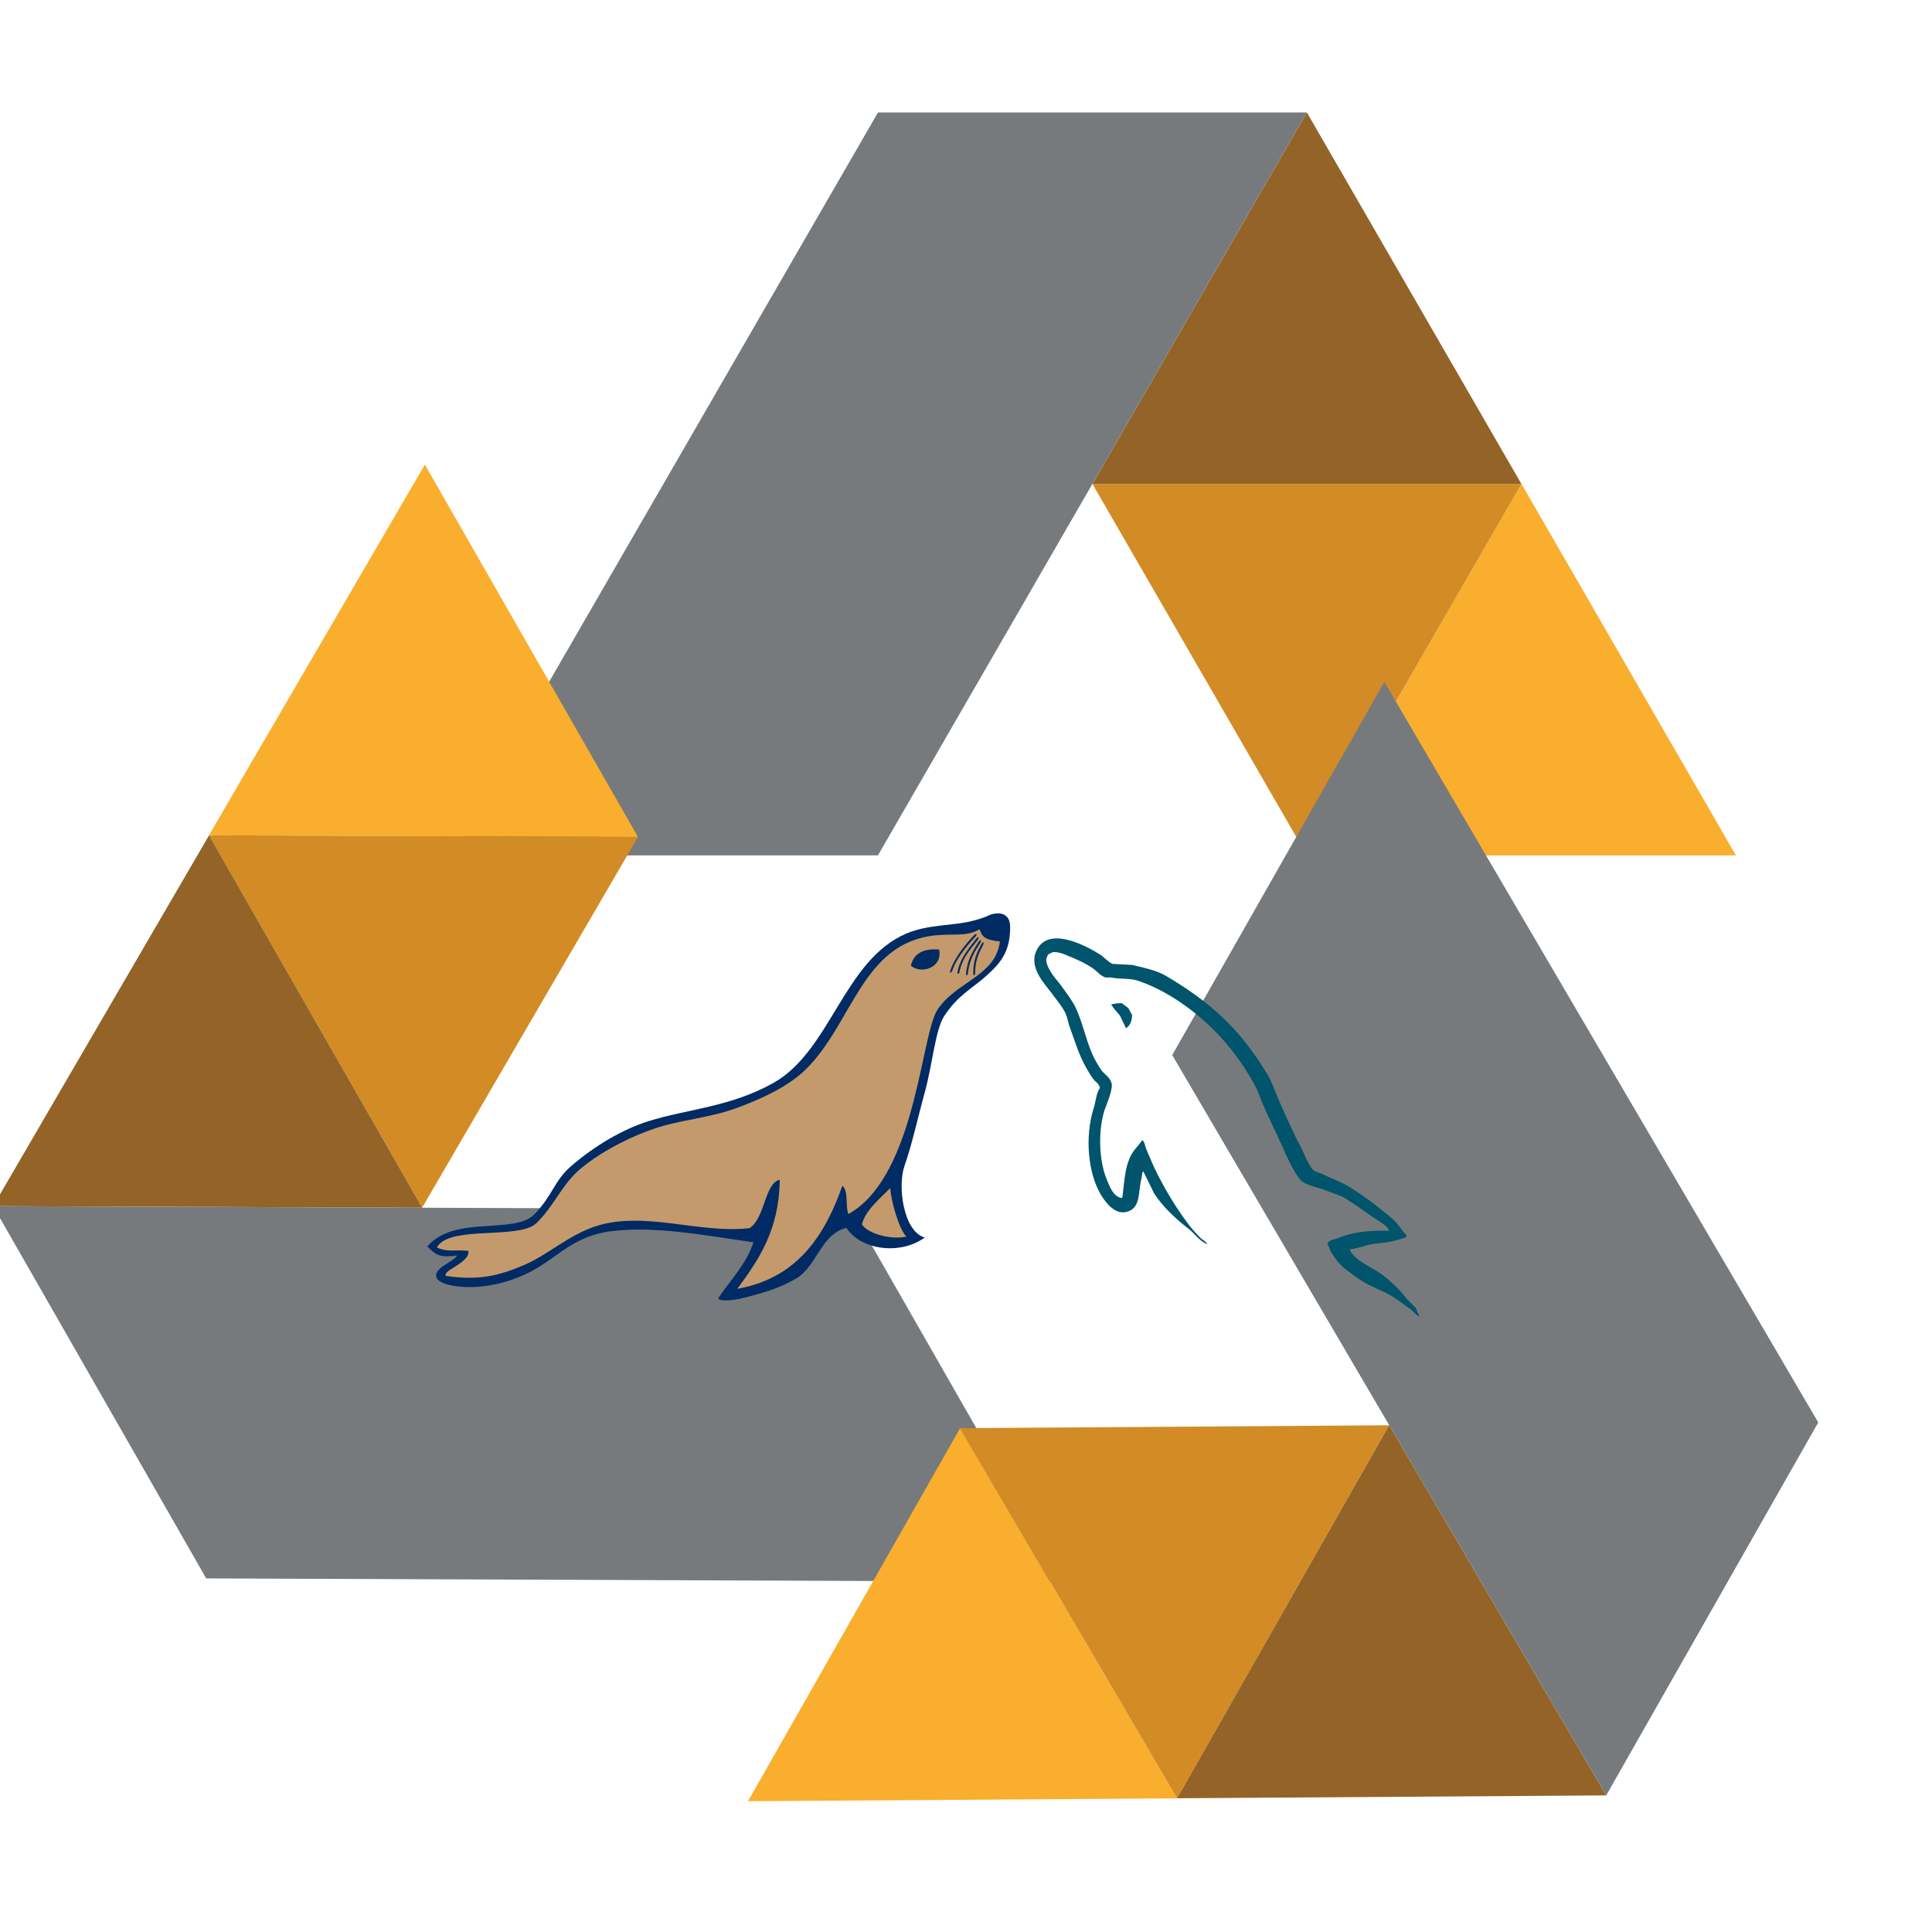 <?xml version="1.0" encoding="UTF-8" standalone="no"?>
<svg
   xmlns:dc="http://purl.org/dc/elements/1.1/"
   xmlns:cc="http://creativecommons.org/ns#"
   xmlns:rdf="http://www.w3.org/1999/02/22-rdf-syntax-ns#"
   xmlns:svg="http://www.w3.org/2000/svg"
   xmlns="http://www.w3.org/2000/svg"
   xmlns:sodipodi="http://sodipodi.sourceforge.net/DTD/sodipodi-0.dtd"
   xmlns:inkscape="http://www.inkscape.org/namespaces/inkscape"
   id="svg3430"
   width="800"
   height="800"
   viewBox="0 0 800 800.001"
   version="1.1"
   sodipodi:docname="multiflexi-mysql.svg"
   inkscape:version="0.92.4 (5da689c313, 2019-01-14)">
  <sodipodi:namedview
     pagecolor="#ffffff"
     bordercolor="#666666"
     borderopacity="1"
     objecttolerance="10"
     gridtolerance="10"
     guidetolerance="10"
     inkscape:pageopacity="0"
     inkscape:pageshadow="2"
     inkscape:window-width="1920"
     inkscape:window-height="1051"
     id="namedview39"
     showgrid="false"
     inkscape:zoom="0.87006406"
     inkscape:cx="249.71539"
     inkscape:cy="298.75763"
     inkscape:window-x="1920"
     inkscape:window-y="0"
     inkscape:window-maximized="1"
     inkscape:current-layer="svg3430" />
  <defs
     id="defs3434">
    <clipPath
       id="clipPath3444">
      <path
         id="path3446"
         d="M 11.52,162 C 11.52,81.677 135.307,16.56 288,16.56 440.693,16.56 564.48,81.678 564.48,162 564.48,242.322 440.693,307.44 288,307.44 135.307,307.44 11.52,242.32 11.52,162"
         inkscape:connector-curvature="0" />
    </clipPath>
    <radialGradient
       id="radialGradient3452"
       cx="0"
       cy="0"
       r="1"
       fx="0"
       fy="0"
       gradientTransform="matrix(363.06,0,0,-363.06,177.52,256.31)"
       gradientUnits="userSpaceOnUse"
       spreadMethod="pad">
      <stop
         id="stop3454"
         offset="0"
         stop-color="#aeb2d5" />
      <stop
         id="stop3456"
         offset="0.3"
         stop-color="#aeb2d5" />
      <stop
         id="stop3458"
         offset="0.75"
         stop-color="#484c89" />
      <stop
         id="stop3460"
         offset="1"
         stop-color="#484c89" />
    </radialGradient>
    <clipPath
       id="clipPath3468">
      <path
         id="path3470"
         d="M 0,324 H 576 V 0 H 0 Z"
         inkscape:connector-curvature="0" />
    </clipPath>
    <clipPath
       id="clipPath3480">
      <path
         id="path3482"
         d="M 0,324 H 576 V 0 H 0 Z"
         inkscape:connector-curvature="0" />
    </clipPath>
    <filter
       style="color-interpolation-filters:sRGB"
       inkscape:label="Drop Shadow"
       id="filter4622">
      <feFlood
         flood-opacity="0.498"
         flood-color="rgb(0,0,0)"
         result="flood"
         id="feFlood4612" />
      <feComposite
         in="flood"
         in2="SourceGraphic"
         operator="in"
         result="composite1"
         id="feComposite4614" />
      <feGaussianBlur
         in="composite1"
         stdDeviation="6"
         result="blur"
         id="feGaussianBlur4616" />
      <feOffset
         dx="6"
         dy="6"
         result="offset"
         id="feOffset4618" />
      <feComposite
         in="SourceGraphic"
         in2="offset"
         operator="over"
         result="fbSourceGraphic"
         id="feComposite4620" />
      <feColorMatrix
         result="fbSourceGraphicAlpha"
         in="fbSourceGraphic"
         values="0 0 0 -1 0 0 0 0 -1 0 0 0 0 -1 0 0 0 0 1 0"
         id="feColorMatrix4624" />
      <feFlood
         id="feFlood4626"
         flood-opacity="0.498"
         flood-color="rgb(0,0,0)"
         result="flood"
         in="fbSourceGraphic" />
      <feComposite
         in2="fbSourceGraphic"
         id="feComposite4628"
         in="flood"
         operator="in"
         result="composite1" />
      <feGaussianBlur
         id="feGaussianBlur4630"
         in="composite1"
         stdDeviation="6"
         result="blur" />
      <feOffset
         id="feOffset4632"
         dx="6"
         dy="6"
         result="offset" />
      <feComposite
         in2="offset"
         id="feComposite4634"
         in="fbSourceGraphic"
         operator="over"
         result="fbSourceGraphic" />
      <feColorMatrix
         result="fbSourceGraphicAlpha"
         in="fbSourceGraphic"
         values="0 0 0 -1 0 0 0 0 -1 0 0 0 0 -1 0 0 0 0 1 0"
         id="feColorMatrix4636" />
      <feFlood
         id="feFlood4638"
         flood-opacity="0.498"
         flood-color="rgb(0,0,0)"
         result="flood"
         in="fbSourceGraphic" />
      <feComposite
         in2="fbSourceGraphic"
         id="feComposite4640"
         in="flood"
         operator="in"
         result="composite1" />
      <feGaussianBlur
         id="feGaussianBlur4642"
         in="composite1"
         stdDeviation="6"
         result="blur" />
      <feOffset
         id="feOffset4644"
         dx="6"
         dy="6"
         result="offset" />
      <feComposite
         in2="offset"
         id="feComposite4646"
         in="fbSourceGraphic"
         operator="over"
         result="composite2" />
    </filter>
    <filter
       style="color-interpolation-filters:sRGB"
       inkscape:label="Color Shift"
       id="filter3861">
      <feColorMatrix
         type="hueRotate"
         values="112"
         result="color1"
         id="feColorMatrix3857" />
      <feColorMatrix
         type="saturate"
         values="0.6"
         result="fbSourceGraphic"
         id="feColorMatrix3859" />
      <feColorMatrix
         result="fbSourceGraphicAlpha"
         in="fbSourceGraphic"
         values="0 0 0 -1 0 0 0 0 -1 0 0 0 0 -1 0 0 0 0 1 0"
         id="feColorMatrix3863" />
      <feColorMatrix
         id="feColorMatrix3865"
         type="hueRotate"
         values="112"
         result="color1"
         in="fbSourceGraphic" />
      <feColorMatrix
         id="feColorMatrix3867"
         type="saturate"
         values="0.6"
         result="color2" />
    </filter>
    <filter
       style="color-interpolation-filters:sRGB"
       inkscape:label="Color Shift"
       id="filter3873">
      <feColorMatrix
         type="hueRotate"
         values="112"
         result="color1"
         id="feColorMatrix3869" />
      <feColorMatrix
         type="saturate"
         values="0.6"
         result="fbSourceGraphic"
         id="feColorMatrix3871" />
      <feColorMatrix
         result="fbSourceGraphicAlpha"
         in="fbSourceGraphic"
         values="0 0 0 -1 0 0 0 0 -1 0 0 0 0 -1 0 0 0 0 1 0"
         id="feColorMatrix3911" />
      <feColorMatrix
         id="feColorMatrix3913"
         type="hueRotate"
         values="323"
         result="color1"
         in="fbSourceGraphic" />
      <feColorMatrix
         id="feColorMatrix3915"
         type="saturate"
         values="0.61"
         result="color2" />
    </filter>
    <filter
       style="color-interpolation-filters:sRGB"
       inkscape:label="Color Shift"
       id="filter4017">
      <feColorMatrix
         type="hueRotate"
         values="327"
         result="color1"
         id="feColorMatrix4013" />
      <feColorMatrix
         type="saturate"
         values="1"
         result="color2"
         id="feColorMatrix4015" />
    </filter>
    <filter
       style="color-interpolation-filters:sRGB"
       inkscape:label="Color Shift"
       id="filter4135">
      <feColorMatrix
         type="hueRotate"
         values="229"
         result="color1"
         id="feColorMatrix4131" />
      <feColorMatrix
         type="saturate"
         values="0.79"
         result="color2"
         id="feColorMatrix4133" />
    </filter>
    <linearGradient
       x1="0"
       y1="0"
       x2="1"
       y2="0"
       gradientUnits="userSpaceOnUse"
       gradientTransform="matrix(-4.02e-6,-91.891,-91.891,4.02e-6,85.881,161.434)"
       spreadMethod="pad"
       id="linearGradient3027">
      <stop
         style="stop-opacity:1;stop-color:#97d9f6"
         offset="0"
         id="stop3029" />
      <stop
         style="stop-opacity:1;stop-color:#0f80cc"
         offset="0.92"
         id="stop3031" />
      <stop
         style="stop-opacity:1;stop-color:#0f80cc"
         offset="1"
         id="stop3033" />
    </linearGradient>
    <filter
       style="color-interpolation-filters:sRGB;"
       inkscape:label="Drop Shadow"
       id="filter1553">
      <feFlood
         flood-opacity="0.498"
         flood-color="rgb(0,0,0)"
         result="flood"
         id="feFlood1543" />
      <feComposite
         in="flood"
         in2="SourceGraphic"
         operator="in"
         result="composite1"
         id="feComposite1545" />
      <feGaussianBlur
         in="composite1"
         stdDeviation="3"
         result="blur"
         id="feGaussianBlur1547" />
      <feOffset
         dx="6"
         dy="6"
         result="offset"
         id="feOffset1549" />
      <feComposite
         in="SourceGraphic"
         in2="offset"
         operator="over"
         result="composite2"
         id="feComposite1551" />
    </filter>
    <filter
       style="color-interpolation-filters:sRGB;"
       inkscape:label="Drop Shadow"
       id="filter3272">
      <feFlood
         flood-opacity="0.498"
         flood-color="rgb(0,0,0)"
         result="flood"
         id="feFlood3262" />
      <feComposite
         in="flood"
         in2="SourceGraphic"
         operator="in"
         result="composite1"
         id="feComposite3264" />
      <feGaussianBlur
         in="composite1"
         stdDeviation="3"
         result="blur"
         id="feGaussianBlur3266" />
      <feOffset
         dx="6"
         dy="6"
         result="offset"
         id="feOffset3268" />
      <feComposite
         in="SourceGraphic"
         in2="offset"
         operator="over"
         result="composite2"
         id="feComposite3270" />
    </filter>
    <filter
       style="color-interpolation-filters:sRGB;"
       inkscape:label="Drop Shadow"
       id="filter4143">
      <feFlood
         flood-opacity="0.498"
         flood-color="rgb(0,0,0)"
         result="flood"
         id="feFlood4133" />
      <feComposite
         in="flood"
         in2="SourceGraphic"
         operator="in"
         result="composite1"
         id="feComposite4135" />
      <feGaussianBlur
         in="composite1"
         stdDeviation="3"
         result="blur"
         id="feGaussianBlur4137" />
      <feOffset
         dx="6"
         dy="6"
         result="offset"
         id="feOffset4139" />
      <feComposite
         in="SourceGraphic"
         in2="offset"
         operator="over"
         result="composite2"
         id="feComposite4141" />
    </filter>
  </defs>
  <g
     id="g4190"
     transform="matrix(1.17,0,0,1.17,521.928,609.425)">
    <g
       transform="matrix(1.25,0,0,-1.25,-464.401,-115.701)"
       id="g3795"
       style="filter:url(#filter4622)">
      <g
         id="g3793"
         transform="matrix(28.377,0,0,-28.377,108.79,8415.585)">
        <g
           id="g3791"
           transform="matrix(0.016,0,0,-0.016,-18.251,294.31)"
           style="clip-rule:evenodd;image-rendering:optimizeQuality;shape-rendering:geometricPrecision">
          <path
             id="path3783"
             d="M 1708.7,0 1842.5,231.62 1976.2,0 Z"
             inkscape:connector-curvature="0"
             style="fill:#f9ae2d" />
          <path
             id="path3785"
             d="m 1708.7,0 -133.75,231.62 h 267.53 z"
             inkscape:connector-curvature="0"
             style="fill:#d28b25" />
          <path
             id="path3787"
             d="M 1574.9,231.62 1708.65,463.3 1842.43,231.62 Z"
             inkscape:connector-curvature="0"
             style="fill:#936327" />
          <path
             id="path3789"
             d="M 1708.7,463.3 H 1441.2 L 1173.6,0 h 267.56 l 267.47,463.3"
             inkscape:connector-curvature="0"
             style="fill:#767a7c" />
        </g>
      </g>
    </g>
    <g
       transform="matrix(-0.621,-1.085,-1.085,0.621,107.505,141.827)"
       style="filter:url(#filter4622)"
       id="g3777">
      <g
         style="filter:url(#filter4135)"
         transform="matrix(28.377,0,0,-28.377,108.79,8415.585)"
         id="g3775">
        <g
           style="clip-rule:evenodd;image-rendering:optimizeQuality;shape-rendering:geometricPrecision"
           transform="matrix(0.016,0,0,-0.016,-18.251,294.31)"
           id="g3773">
          <path
             style="fill:#f9ae2d"
             inkscape:connector-curvature="0"
             d="M 1708.7,0 1842.5,231.62 1976.2,0 Z"
             id="path3765" />
          <path
             style="fill:#d28b25"
             inkscape:connector-curvature="0"
             d="m 1708.7,0 -133.75,231.62 h 267.53 z"
             id="path3767" />
          <path
             style="fill:#936327"
             inkscape:connector-curvature="0"
             d="M 1574.9,231.62 1708.65,463.3 1842.43,231.62 Z"
             id="path3769" />
          <path
             style="fill:#767a7c"
             inkscape:connector-curvature="0"
             d="M 1708.7,463.3 H 1441.2 L 1173.6,0 h 267.56 l 267.47,463.3"
             id="path3771" />
        </g>
      </g>
    </g>
    <g
       transform="matrix(-0.618,1.087,1.087,0.618,42.36,-484.233)"
       id="g3476"
       style="filter:url(#filter4017)">
      <g
         style="filter:url(#filter4622)"
         id="g4514">
        <g
           transform="matrix(28.377,0,0,-28.377,108.79,8415.585)"
           id="g14">
          <g
             style="clip-rule:evenodd;image-rendering:optimizeQuality;shape-rendering:geometricPrecision"
             transform="matrix(0.016,0,0,-0.016,-18.251,294.31)"
             id="g12">
            <path
               style="fill:#f9ae2d"
               inkscape:connector-curvature="0"
               d="M 1708.7,0 1842.5,231.62 1976.2,0 Z"
               id="path4" />
            <path
               style="fill:#d28b25"
               inkscape:connector-curvature="0"
               d="m 1708.7,0 -133.75,231.62 h 267.53 z"
               id="path6" />
            <path
               style="fill:#936327"
               inkscape:connector-curvature="0"
               d="M 1574.9,231.62 1708.65,463.3 1842.43,231.62 Z"
               id="path8" />
            <path
               style="fill:#767a7c"
               inkscape:connector-curvature="0"
               d="M 1708.7,463.3 H 1441.2 L 1173.6,0 h 267.56 l 267.47,463.3"
               id="path10" />
          </g>
        </g>
      </g>
    </g>
  </g>
  <g
     transform="matrix(0.825,0,0,0.825,222.314,240.461)"
     id="orginal"
     style="clip-rule:nonzero;fill-rule:nonzero;stroke:#000000;stroke-miterlimit:4" />
  <g
     id="g4112"
     transform="matrix(1.342,0,0,1.342,821.696,188.004)"
     style="filter:url(#filter4143)">
    <g
       inkscape:label="Layer 1"
       id="layer1-8"
       transform="matrix(1,0,0,1,-739.381,-156.916)">
      <g
         id="g3392"
         inkscape:export-filename="/mnt/files/documents/monty-program-ab/logos-dbart/MariaDB-seal-flat.png"
         inkscape:export-xdpi="90"
         inkscape:export-ydpi="90">
        <path
           inkscape:export-ydpi="90"
           inkscape:export-xdpi="90"
           inkscape:export-filename="/mnt/files/documents/monty-program-ab/logos/seal-flat.png"
           sodipodi:nodetypes="czssccsccssccccsccsssssz"
           id="path9"
           d="m 428.822,292.659 c -2.779,0.089 -1.9,0.89 -7.905,2.367 -6.064,1.492 -13.471,1.035 -20.001,3.773 -19.493,8.175 -23.404,36.116 -41.125,46.125 -13.246,7.482 -26.61,8.079 -38.625,11.844 -7.896,2.476 -16.534,7.554 -23.688,13.719 -5.553,4.787 -5.698,8.996 -11.5,15 -6.206,6.422 -24.665,0.109 -33.031,9.938 2.695,2.725 3.877,3.488 9.188,2.781 -1.1,2.084 -7.581,3.84 -6.312,6.906 1.335,3.226 17.005,5.413 31.25,-3.188 6.634,-4.005 11.918,-9.778 22.25,-11.156 13.37,-1.782 28.772,1.143 44.25,3.375 -2.295,6.843 -6.903,11.394 -10.594,16.844 -1.143,1.231 2.296,1.369 6.219,0.625 7.057,-1.745 12.143,-3.15 17.469,-6.25 6.543,-3.809 7.535,-13.574 15.562,-15.688 4.473,6.875 16.639,8.499 24.188,3 -6.624,-1.875 -8.455,-15.975 -6.219,-22.188 2.118,-5.881 4.211,-15.289 6.344,-23.062 2.29,-8.349 3.135,-18.872 5.906,-23.125 4.17,-6.398 8.777,-8.596 12.777,-12.204 4,-3.608 7.661,-7.12 7.541,-15.376 -0.039,-2.659 -1.414,-4.141 -3.943,-4.061 z"
           style="fill:#002b64;fill-opacity:1;fill-rule:evenodd;stroke:none"
           inkscape:connector-curvature="0" />
        <path
           inkscape:export-ydpi="90"
           inkscape:export-xdpi="90"
           inkscape:export-filename="/mnt/files/documents/monty-program-ab/logos/seal-flat.png"
           d="m 258.701,404.524 c 10.144,1.453 16.313,0 24.459,-3.533 6.931,-3.006 13.625,-9.203 21.81,-11.83 12.021,-3.857 25.203,0.005 38.053,0.775 3.129,0.188 6.238,0.19 9.307,-0.144 4.787,-2.942 4.688,-13.947 9.347,-14.955 -0.137,15.44 -6.467,24.691 -13.087,33.649 13.952,-2.464 22.301,-10.534 27.94,-21.312 1.711,-3.268 3.172,-6.784 4.464,-10.469 1.997,1.533 0.865,6.197 1.869,8.724 9.61,-5.353 15.113,-17.57 18.757,-29.926 4.216,-14.3 5.942,-28.78 8.661,-33.011 2.654,-4.13 6.784,-6.676 10.554,-9.32 4.284,-3.006 8.105,-6.139 8.765,-11.867 -4.518,-0.418 -5.563,-1.463 -6.231,-3.74 -2.262,1.275 -4.342,1.548 -6.692,1.618 -2.039,0.062 -4.279,-0.029 -7.015,0.252 -22.627,2.324 -25.502,27.263 -40.005,41.401 -1.055,1.028 -2.196,1.987 -3.402,2.887 -5.079,3.785 -11.31,6.49 -17.04,8.68 -9.275,3.544 -18.093,3.796 -26.795,6.855 -6.388,2.245 -12.879,5.502 -18.126,9.093 -1.312,0.897 -2.548,1.816 -3.685,2.746 -3.079,2.519 -5.1,5.314 -7.055,8.189 -2.016,2.963 -3.963,6.011 -6.931,8.923 -4.808,4.721 -22.774,1.377 -29.099,5.755 -0.705,0.487 -1.265,1.072 -1.646,1.774 3.451,1.568 5.756,0.606 9.726,1.045 0.521,3.767 -8.191,6.006 -6.903,7.741 z"
           id="path3352"
           style="fill:#c49a6c;stroke:none"
           inkscape:connector-curvature="0" />
        <path
           inkscape:export-ydpi="90"
           inkscape:export-xdpi="90"
           inkscape:export-filename="/mnt/files/documents/monty-program-ab/logos/seal-flat.png"
           style="clip-rule:evenodd;fill:#c49a6c;fill-opacity:1;fill-rule:evenodd"
           id="path3873"
           d="m 395.785,377.384 c 0.27,4.322 2.779,12.897 4.994,14.981 -4.338,1.055 -11.811,-0.688 -13.728,-3.748 0.985,-4.418 6.111,-8.457 8.734,-11.233 z"
           inkscape:connector-curvature="0" />
        <path
           inkscape:export-ydpi="90"
           inkscape:export-xdpi="90"
           inkscape:export-filename="/mnt/files/documents/monty-program-ab/logos/seal-flat.png"
           style="clip-rule:evenodd;fill:#002b64;fill-rule:evenodd"
           id="path3880"
           d="m 402.14,308.792 c 3.203,2.781 9.924,0.549 8.723,-4.984 -4.977,-0.412 -7.86,1.277 -8.723,4.984 z"
           inkscape:connector-curvature="0" />
        <path
           inkscape:export-ydpi="90"
           inkscape:export-xdpi="90"
           inkscape:export-filename="/mnt/files/documents/monty-program-ab/logos/seal-flat.png"
           style="fill:#002b64"
           id="path3882"
           d="m 424.471,302.326 c -0.852,1.787 -2.483,4.091 -2.483,8.64 -0.007,0.781 -0.593,1.316 -0.603,0.112 0.044,-4.446 1.221,-6.368 2.471,-8.894 0.581,-1.035 0.931,-0.608 0.615,0.142 z"
           inkscape:connector-curvature="0" />
        <path
           inkscape:export-ydpi="90"
           inkscape:export-xdpi="90"
           inkscape:export-filename="/mnt/files/documents/monty-program-ab/logos/seal-flat.png"
           style="fill:#002b64"
           id="path3884"
           d="m 423.613,301.653 c -1.005,1.705 -3.425,4.815 -3.825,9.347 -0.074,0.777 -0.706,1.258 -0.61,0.057 0.436,-4.424 2.37,-7.193 3.838,-9.6 0.666,-0.979 0.979,-0.523 0.597,0.196 z"
           inkscape:connector-curvature="0" />
        <path
           inkscape:export-ydpi="90"
           inkscape:export-xdpi="90"
           inkscape:export-filename="/mnt/files/documents/monty-program-ab/logos/seal-flat.png"
           style="fill:#002b64"
           id="path3886"
           d="m 422.831,300.761 c -1.145,1.614 -4.87,5.349 -5.649,9.832 -0.14,0.767 -0.81,1.195 -0.613,0.006 0.806,-4.373 4.017,-7.81 5.682,-10.083 0.746,-0.921 1.019,-0.44 0.58,0.245 z"
           inkscape:connector-curvature="0" />
        <path
           inkscape:export-ydpi="90"
           inkscape:export-xdpi="90"
           inkscape:export-filename="/mnt/files/documents/monty-program-ab/logos/seal-flat.png"
           style="fill:#002b64"
           id="path3888"
           d="m 422.133,299.766 c -1.36,1.437 -5.801,6.2 -7.201,10.528 -0.248,0.74 -0.971,1.07 -0.608,-0.08 1.412,-4.216 5.301,-8.757 7.269,-10.773 0.869,-0.807 1.071,-0.292 0.54,0.325 z"
           inkscape:connector-curvature="0" />
      </g>
    </g>
    <path
       id="path3324"
       d="m -189.714,233.659 c -6.465,-0.161 -11.475,0.486 -15.677,2.263 -1.212,0.485 -3.152,0.485 -3.313,2.02 0.647,0.647 0.727,1.697 1.293,2.586 0.97,1.616 2.667,3.798 4.202,4.93 1.697,1.293 3.394,2.585 5.172,3.717 3.152,1.94 6.708,3.071 9.778,5.01 1.778,1.131 3.555,2.586 5.333,3.798 0.889,0.646 1.454,1.697 2.586,2.101 v -0.242 c -0.566,-0.727 -0.727,-1.778 -1.293,-2.586 -0.808,-0.808 -1.616,-1.536 -2.424,-2.344 -2.344,-3.151 -5.253,-5.899 -8.404,-8.162 -2.586,-1.778 -8.243,-4.202 -9.293,-7.192 0,0 -0.081,-0.081 -0.162,-0.161 1.778,-0.162 3.879,-0.808 5.576,-1.293 2.748,-0.727 5.253,-0.566 8.081,-1.293 1.293,-0.323 2.586,-0.727 3.879,-1.132 v -0.727 c -1.454,-1.455 -2.505,-3.394 -4.04,-4.768 -4.121,-3.556 -8.647,-7.031 -13.334,-9.939 -2.505,-1.616 -5.738,-2.667 -8.404,-4.04 -0.969,-0.486 -2.586,-0.727 -3.151,-1.536 -1.455,-1.778 -2.263,-4.121 -3.313,-6.222 -2.343,-4.445 -4.606,-9.374 -6.626,-14.061 -1.454,-3.152 -2.343,-6.304 -4.121,-9.212 -8.323,-13.738 -17.374,-22.061 -31.273,-30.223 -2.99,-1.697 -6.545,-2.424 -10.344,-3.313 -2.02,-0.081 -4.04,-0.242 -6.061,-0.323 -1.293,-0.566 -2.586,-2.101 -3.718,-2.828 -4.605,-2.909 -16.485,-9.212 -19.879,-0.889 -2.182,5.253 3.232,10.424 5.091,13.091 1.374,1.859 3.152,3.959 4.122,6.061 0.566,1.373 0.727,2.828 1.293,4.283 1.293,3.555 2.505,7.515 4.202,10.829 0.889,1.697 1.859,3.475 2.99,5.01 0.646,0.889 1.777,1.293 2.02,2.748 -1.131,1.616 -1.212,4.04 -1.859,6.061 -2.909,9.131 -1.777,20.445 2.344,27.152 1.293,2.02 4.364,6.465 8.485,4.768 3.636,-1.454 2.828,-6.061 3.879,-10.101 0.243,-0.97 0.081,-1.616 0.566,-2.263 4.2e-4,0.081 0,0.162 0,0.162 1.132,2.263 2.263,4.445 3.313,6.707 2.505,3.959 6.869,8.081 10.505,10.829 1.94,1.454 3.475,3.959 5.899,4.849 v -0.243 h -0.162 c -0.485,-0.727 -1.212,-1.05 -1.859,-1.616 -1.454,-1.454 -3.071,-3.232 -4.202,-4.849 -3.394,-4.526 -6.384,-9.535 -9.051,-14.707 -1.293,-2.505 -2.424,-5.253 -3.475,-7.758 -0.485,-0.97 -0.485,-2.424 -1.293,-2.909 -1.212,1.777 -2.99,3.313 -3.879,5.495 -1.535,3.475 -1.697,7.758 -2.263,12.202 -0.323,0.081 -0.162,0 -0.323,0.162 -2.585,-0.647 -3.475,-3.313 -4.445,-5.576 -2.424,-5.737 -2.828,-14.95 -0.727,-21.576 0.566,-1.697 2.99,-7.031 2.02,-8.647 -0.485,-1.536 -2.101,-2.424 -2.99,-3.636 -1.05,-1.536 -2.182,-3.475 -2.909,-5.172 -1.94,-4.525 -2.909,-9.535 -5.01,-14.061 -0.97,-2.101 -2.667,-4.283 -4.04,-6.222 -1.535,-2.182 -3.232,-3.718 -4.445,-6.304 -0.404,-0.889 -0.97,-2.343 -0.323,-3.313 0.162,-0.646 0.485,-0.889 1.132,-1.05 1.05,-0.889 4.04,0.242 5.091,0.727 2.99,1.212 5.495,2.344 8,4.04 1.131,0.808 2.343,2.344 3.798,2.748 h 1.697 c 2.586,0.565 5.495,0.162 7.919,0.889 4.283,1.373 8.162,3.394 11.637,5.576 10.586,6.707 19.313,16.243 25.213,27.637 0.97,1.858 1.373,3.556 2.263,5.495 1.697,3.96 3.798,8 5.495,11.879 1.697,3.798 3.313,7.677 5.737,10.829 1.213,1.696 6.061,2.585 8.243,3.475 1.616,0.727 4.122,1.374 5.576,2.263 2.747,1.696 5.495,3.636 8.081,5.495 1.293,0.969 5.333,2.99 5.576,4.606 z"
       style="fill:#00546b;stroke-width:0.464"
       inkscape:connector-curvature="0" />
    <path
       id="path3326"
       d="m -272.141,163.435 c -1.374,0 -2.343,0.162 -3.313,0.405 0,-4.3e-4 0,0.081 0,0.162 h 0.162 c 0.647,1.293 1.777,2.182 2.585,3.313 0.647,1.293 1.212,2.586 1.859,3.879 0.081,-0.081 0.161,-0.162 0.161,-0.162 1.132,-0.809 1.697,-2.101 1.697,-4.04 -0.485,-0.566 -0.566,-1.132 -0.97,-1.697 -0.485,-0.809 -1.536,-1.212 -2.182,-1.859 z"
       style="fill:#00546b;stroke-width:0.464"
       inkscape:connector-curvature="0" />
  </g>
</svg>
